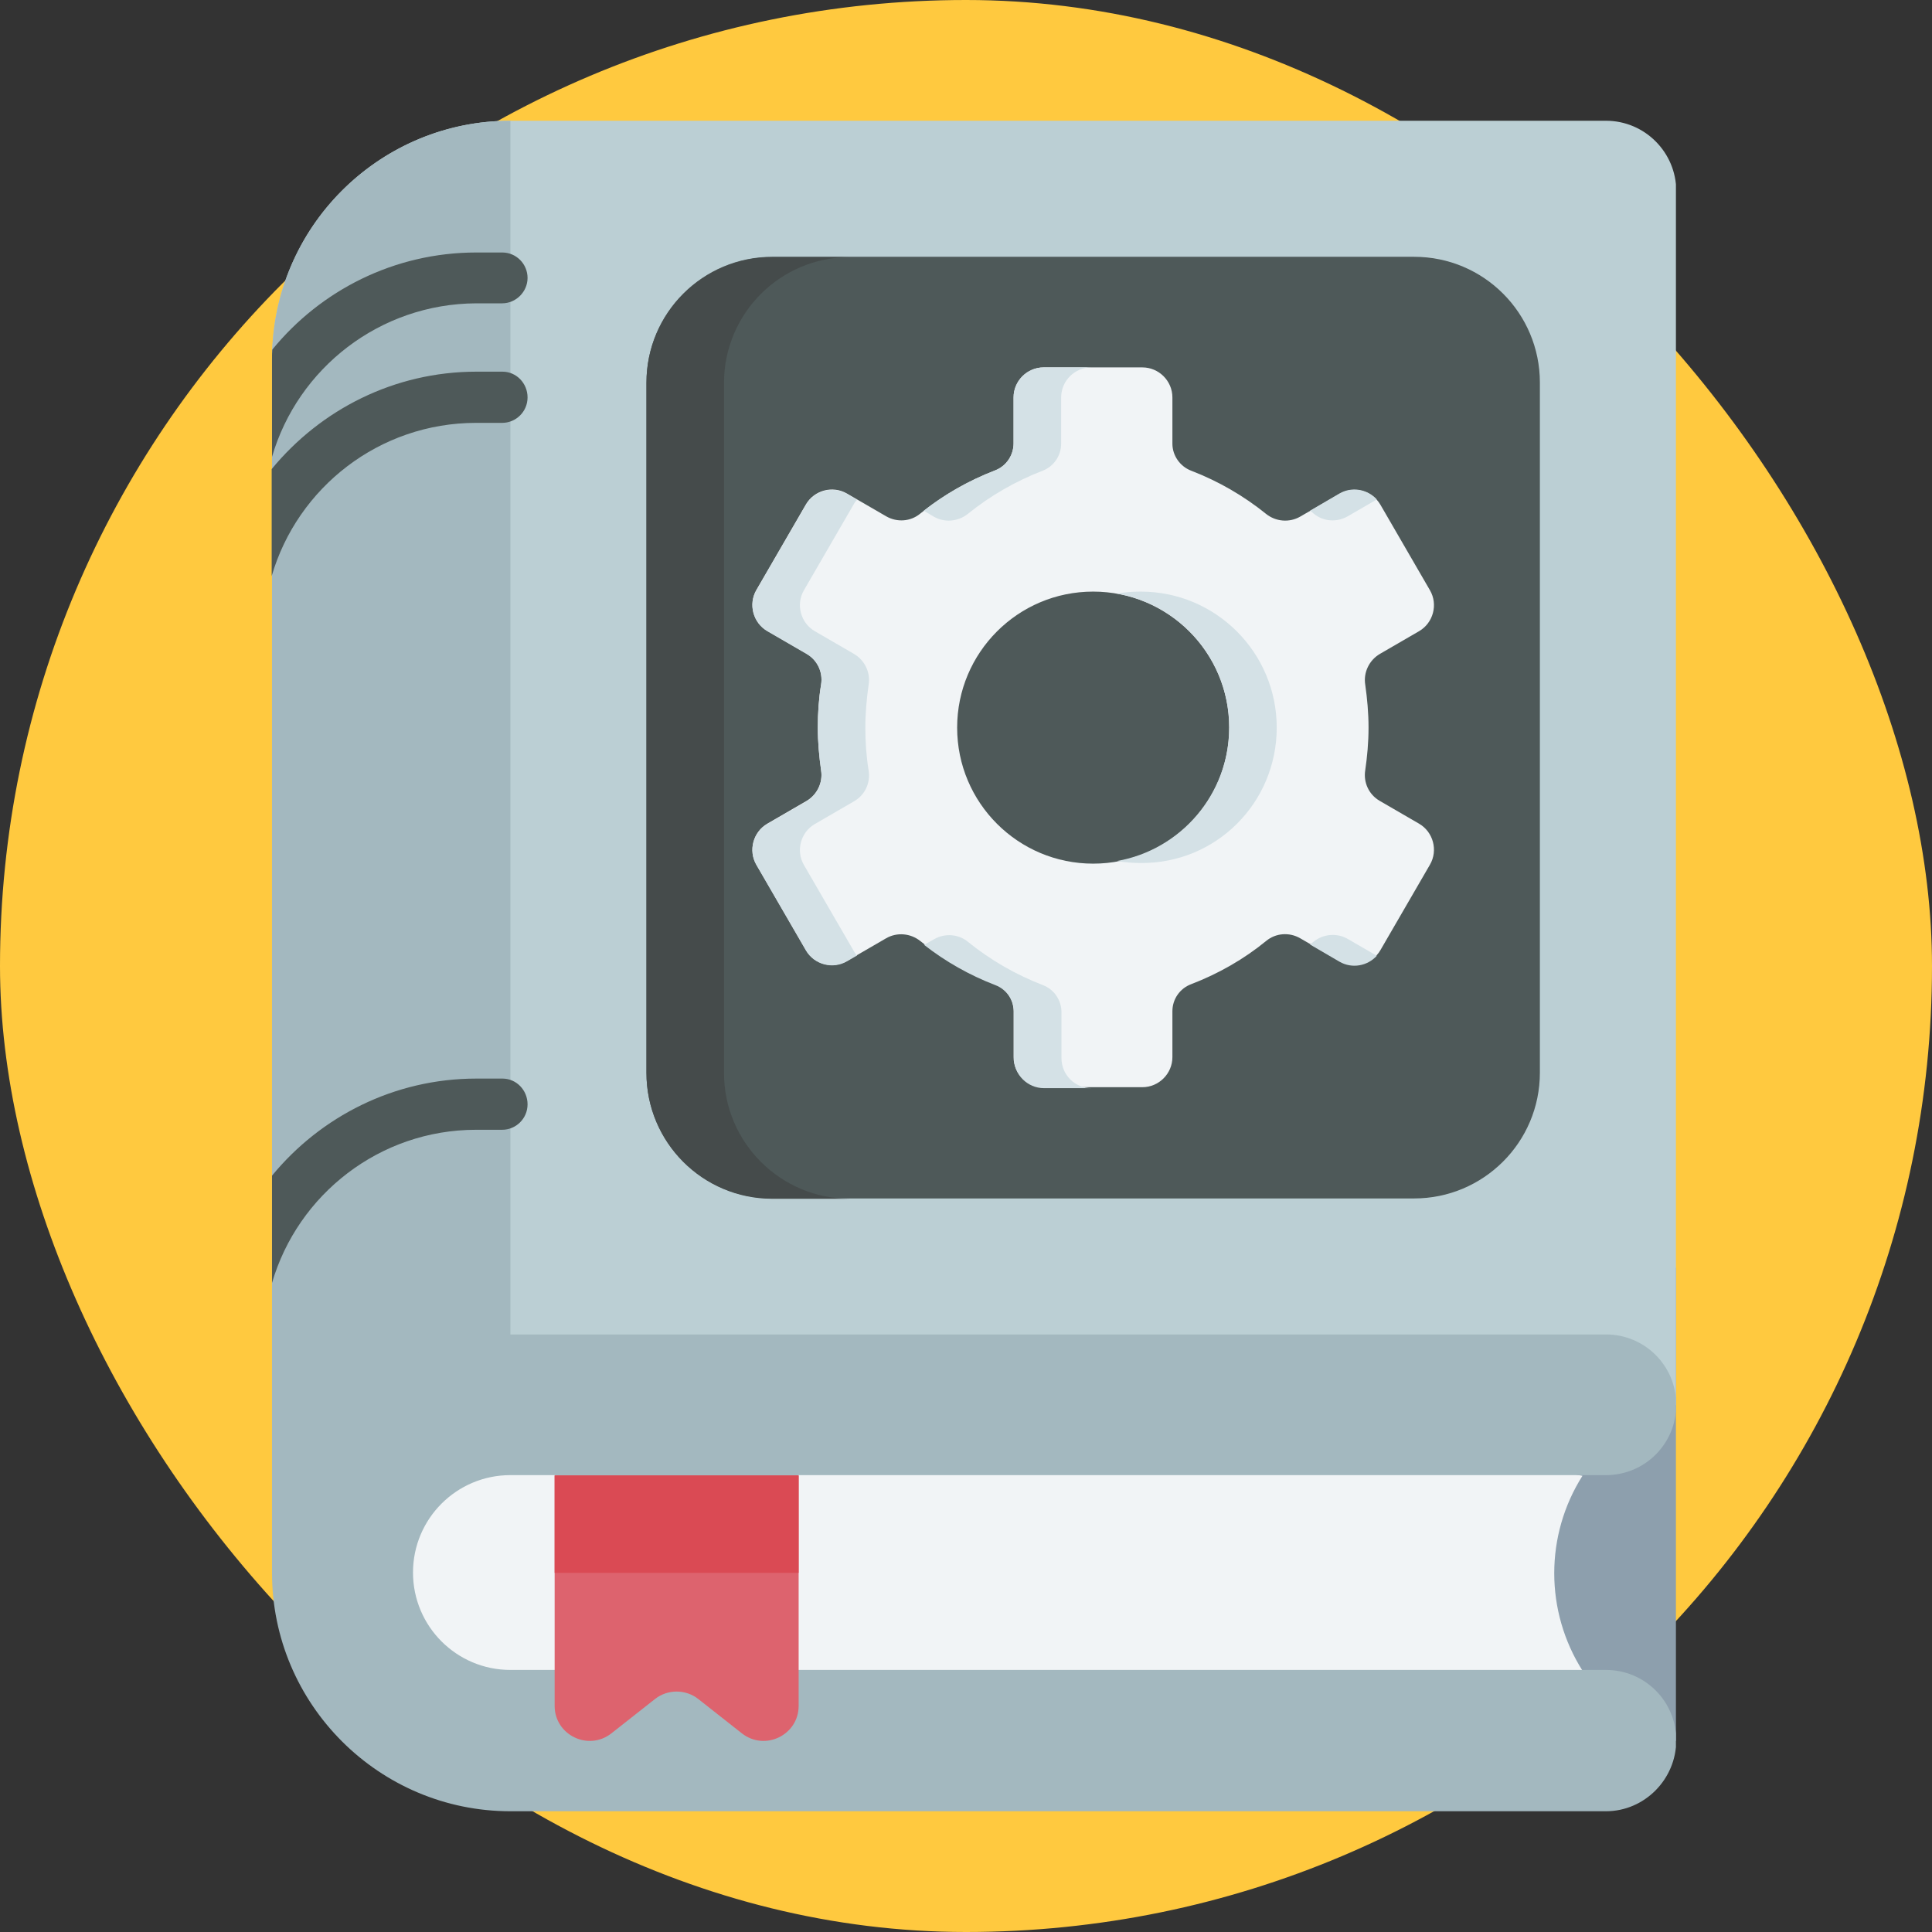 <svg width="48" height="48" viewBox="0 0 48 48" fill="none" xmlns="http://www.w3.org/2000/svg">
<rect x="0" y="0" width="48" height="48" fill="#333333" stroke="none"/>
<rect width="48" height="48" rx="24" fill="#FFC93F"/>
<g clip-path="url(#clip0)">
<path d="M41.646 31.498V43.253H33.73V32.302L41.646 31.498Z" fill="#8D9FAD"/>
<path d="M39.316 41.506C38.381 40.029 38.381 38.142 39.316 36.666L26.749 34.328H9.966V43.261H32.336L39.316 41.506Z" fill="#F1F4F6"/>
<path d="M41.646 4.747V34.91L12.681 35.632L10.975 35.681L6.758 39.077V8.923C6.758 8.841 6.758 8.767 6.766 8.685C6.889 5.527 9.498 3 12.681 3H39.899C40.867 3 41.646 3.788 41.646 4.747Z" fill="#BBCFD4"/>
<path d="M12.681 3V35.632L10.975 35.681L6.758 39.077V8.923C6.758 5.658 9.416 3 12.681 3Z" fill="#A3B8BF"/>
<path d="M39.899 45H12.681C9.416 45 6.758 42.342 6.758 39.077C6.758 35.812 9.416 33.154 12.681 33.154H39.899C40.867 33.154 41.646 33.934 41.646 34.902C41.646 35.87 40.867 36.649 39.899 36.649H19.842L16.815 37.863L13.788 36.649H12.681C11.344 36.649 10.261 37.732 10.261 39.069C10.261 40.406 11.344 41.489 12.681 41.489H39.899C40.867 41.489 41.646 42.268 41.646 43.236C41.646 44.204 40.859 45 39.899 45Z" fill="#A3B8BF"/>
<path d="M16.061 26.65V9.505C16.061 7.774 17.463 6.38 19.186 6.38H35.133C36.864 6.38 38.258 7.782 38.258 9.505V26.65C38.258 28.38 36.855 29.775 35.133 29.775H19.186C17.463 29.775 16.061 28.38 16.061 26.65Z" fill="#4E5959"/>
<path d="M21.114 29.783H19.186C17.455 29.783 16.061 28.381 16.061 26.658V9.513C16.061 7.782 17.463 6.388 19.186 6.388H21.114C19.383 6.388 17.988 7.791 17.988 9.513V26.658C17.988 28.381 19.391 29.783 21.114 29.783Z" fill="#454B4B"/>
<path d="M19.842 36.657V42.383C19.842 43.105 19.006 43.515 18.431 43.064L17.348 42.211C17.037 41.965 16.585 41.965 16.274 42.211L15.191 43.064C14.617 43.515 13.78 43.105 13.78 42.383V36.657H19.842Z" fill="#DD636E"/>
<path d="M13.78 36.657H19.842V39.077H13.78V36.657Z" fill="#DA4A54"/>
<path d="M13.107 9.874C13.107 10.227 12.82 10.506 12.476 10.506H11.828C9.424 10.506 7.39 12.114 6.75 14.312V11.654C7.964 10.178 9.793 9.234 11.836 9.234H12.484C12.829 9.234 13.107 9.521 13.107 9.874Z" fill="#4E5959"/>
<path d="M6.758 11.351V8.923C6.758 8.841 6.758 8.767 6.766 8.685C7.964 7.217 9.793 6.273 11.836 6.273H12.476C12.829 6.273 13.107 6.56 13.107 6.905C13.107 7.249 12.82 7.536 12.476 7.536H11.836C9.432 7.545 7.398 9.152 6.758 11.351Z" fill="#4E5959"/>
<path d="M13.107 27.437C13.107 27.79 12.82 28.069 12.476 28.069H11.828C9.432 28.069 7.398 29.677 6.758 31.875V29.209C7.964 27.741 9.793 26.797 11.836 26.797H12.484C12.829 26.797 13.107 27.084 13.107 27.437Z" fill="#4E5959"/>
<path d="M34.001 18.077C34.001 17.716 33.968 17.355 33.919 17.011C33.87 16.707 34.017 16.404 34.28 16.248L35.256 15.682C35.609 15.477 35.732 15.018 35.527 14.665L34.296 12.54C34.091 12.188 33.632 12.064 33.279 12.27L32.303 12.835C32.032 12.991 31.696 12.959 31.458 12.77C30.9 12.319 30.277 11.958 29.596 11.695C29.317 11.589 29.128 11.318 29.128 11.023V9.874C29.128 9.464 28.792 9.128 28.382 9.128H25.929C25.519 9.128 25.182 9.464 25.182 9.874V11.014C25.182 11.31 25.002 11.58 24.723 11.687C24.042 11.95 23.419 12.31 22.861 12.762C22.623 12.959 22.287 12.983 22.016 12.827L21.04 12.261C20.687 12.056 20.228 12.179 20.023 12.532L18.792 14.657C18.587 15.009 18.71 15.469 19.063 15.674L20.039 16.24C20.31 16.396 20.449 16.699 20.4 17.003C20.343 17.347 20.318 17.708 20.318 18.069C20.318 18.43 20.351 18.791 20.4 19.136C20.449 19.439 20.302 19.742 20.039 19.898L19.063 20.464C18.71 20.669 18.587 21.129 18.792 21.482L20.023 23.606C20.228 23.959 20.687 24.082 21.04 23.877L22.016 23.311C22.287 23.155 22.623 23.188 22.861 23.377C23.419 23.828 24.042 24.189 24.723 24.451C25.002 24.558 25.182 24.828 25.182 25.124V26.264C25.182 26.674 25.519 27.011 25.929 27.011H28.382C28.792 27.011 29.128 26.674 29.128 26.264V25.124C29.128 24.828 29.309 24.558 29.596 24.451C30.277 24.189 30.908 23.828 31.458 23.377C31.696 23.18 32.032 23.155 32.303 23.311L33.279 23.877C33.632 24.082 34.091 23.959 34.296 23.606L35.527 21.482C35.732 21.129 35.609 20.669 35.256 20.464L34.28 19.898C34.009 19.742 33.87 19.439 33.919 19.136C33.968 18.799 34.001 18.446 34.001 18.077ZM27.159 21.457C25.297 21.457 23.78 19.948 23.78 18.077C23.78 16.215 25.289 14.698 27.159 14.698C29.021 14.698 30.539 16.207 30.539 18.077C30.539 19.948 29.03 21.457 27.159 21.457Z" fill="#F1F4F6"/>
<path d="M31.72 18.077C31.72 16.215 30.211 14.698 28.341 14.698C28.136 14.698 27.939 14.714 27.75 14.747C29.333 15.026 30.539 16.404 30.539 18.069C30.539 19.735 29.333 21.113 27.75 21.392C27.939 21.424 28.136 21.441 28.341 21.441C30.211 21.457 31.72 19.948 31.72 18.077Z" fill="#D4E1E6"/>
<path d="M23.197 12.835C23.468 12.991 23.804 12.959 24.042 12.77C24.6 12.319 25.223 11.958 25.904 11.695C26.183 11.589 26.364 11.318 26.364 11.023V9.874C26.364 9.464 26.7 9.128 27.11 9.128H25.929C25.519 9.128 25.182 9.464 25.182 9.874V11.014C25.182 11.31 25.002 11.58 24.723 11.687C24.083 11.933 23.484 12.27 22.951 12.688L23.197 12.835Z" fill="#D4E1E6"/>
<path d="M32.639 12.762C32.877 12.959 33.213 12.983 33.484 12.827L34.206 12.409C33.976 12.155 33.591 12.081 33.279 12.261L32.549 12.688C32.582 12.712 32.614 12.737 32.639 12.762Z" fill="#D4E1E6"/>
<path d="M33.484 23.327C33.213 23.171 32.877 23.204 32.639 23.393C32.606 23.418 32.573 23.442 32.549 23.467L33.279 23.893C33.591 24.074 33.976 24 34.206 23.746L33.484 23.327Z" fill="#D4E1E6"/>
<path d="M21.204 23.614L19.973 21.49C19.768 21.137 19.891 20.678 20.244 20.473L21.22 19.907C21.491 19.751 21.631 19.447 21.581 19.144C21.524 18.799 21.499 18.438 21.499 18.077C21.499 17.716 21.532 17.355 21.581 17.011C21.631 16.707 21.483 16.404 21.22 16.248L20.244 15.682C19.891 15.477 19.768 15.018 19.973 14.665L21.204 12.54C21.229 12.491 21.261 12.45 21.294 12.417L21.04 12.27C20.687 12.065 20.228 12.188 20.023 12.54L18.792 14.665C18.587 15.018 18.71 15.477 19.063 15.682L20.039 16.248C20.31 16.404 20.449 16.707 20.4 17.011C20.343 17.355 20.318 17.716 20.318 18.077C20.318 18.438 20.351 18.799 20.4 19.144C20.449 19.447 20.302 19.751 20.039 19.907L19.063 20.473C18.71 20.678 18.587 21.137 18.792 21.49L20.023 23.614C20.228 23.967 20.687 24.09 21.04 23.885L21.294 23.738C21.261 23.705 21.229 23.664 21.204 23.614Z" fill="#D4E1E6"/>
<path d="M26.372 26.289V25.148C26.372 24.853 26.191 24.582 25.913 24.476C25.232 24.213 24.608 23.852 24.05 23.401C23.812 23.204 23.476 23.18 23.206 23.335L22.959 23.475C23.493 23.893 24.091 24.23 24.731 24.476C25.01 24.582 25.191 24.853 25.191 25.148V26.289C25.191 26.699 25.527 27.035 25.937 27.035H27.118C26.7 27.035 26.372 26.699 26.372 26.289Z" fill="#D4E1E6"/>
</g>
<defs>
<clipPath id="clip0">
<rect width="34.888" height="42" fill="white" transform="translate(6.75 3)"/>
</clipPath>
</defs>
</svg>
